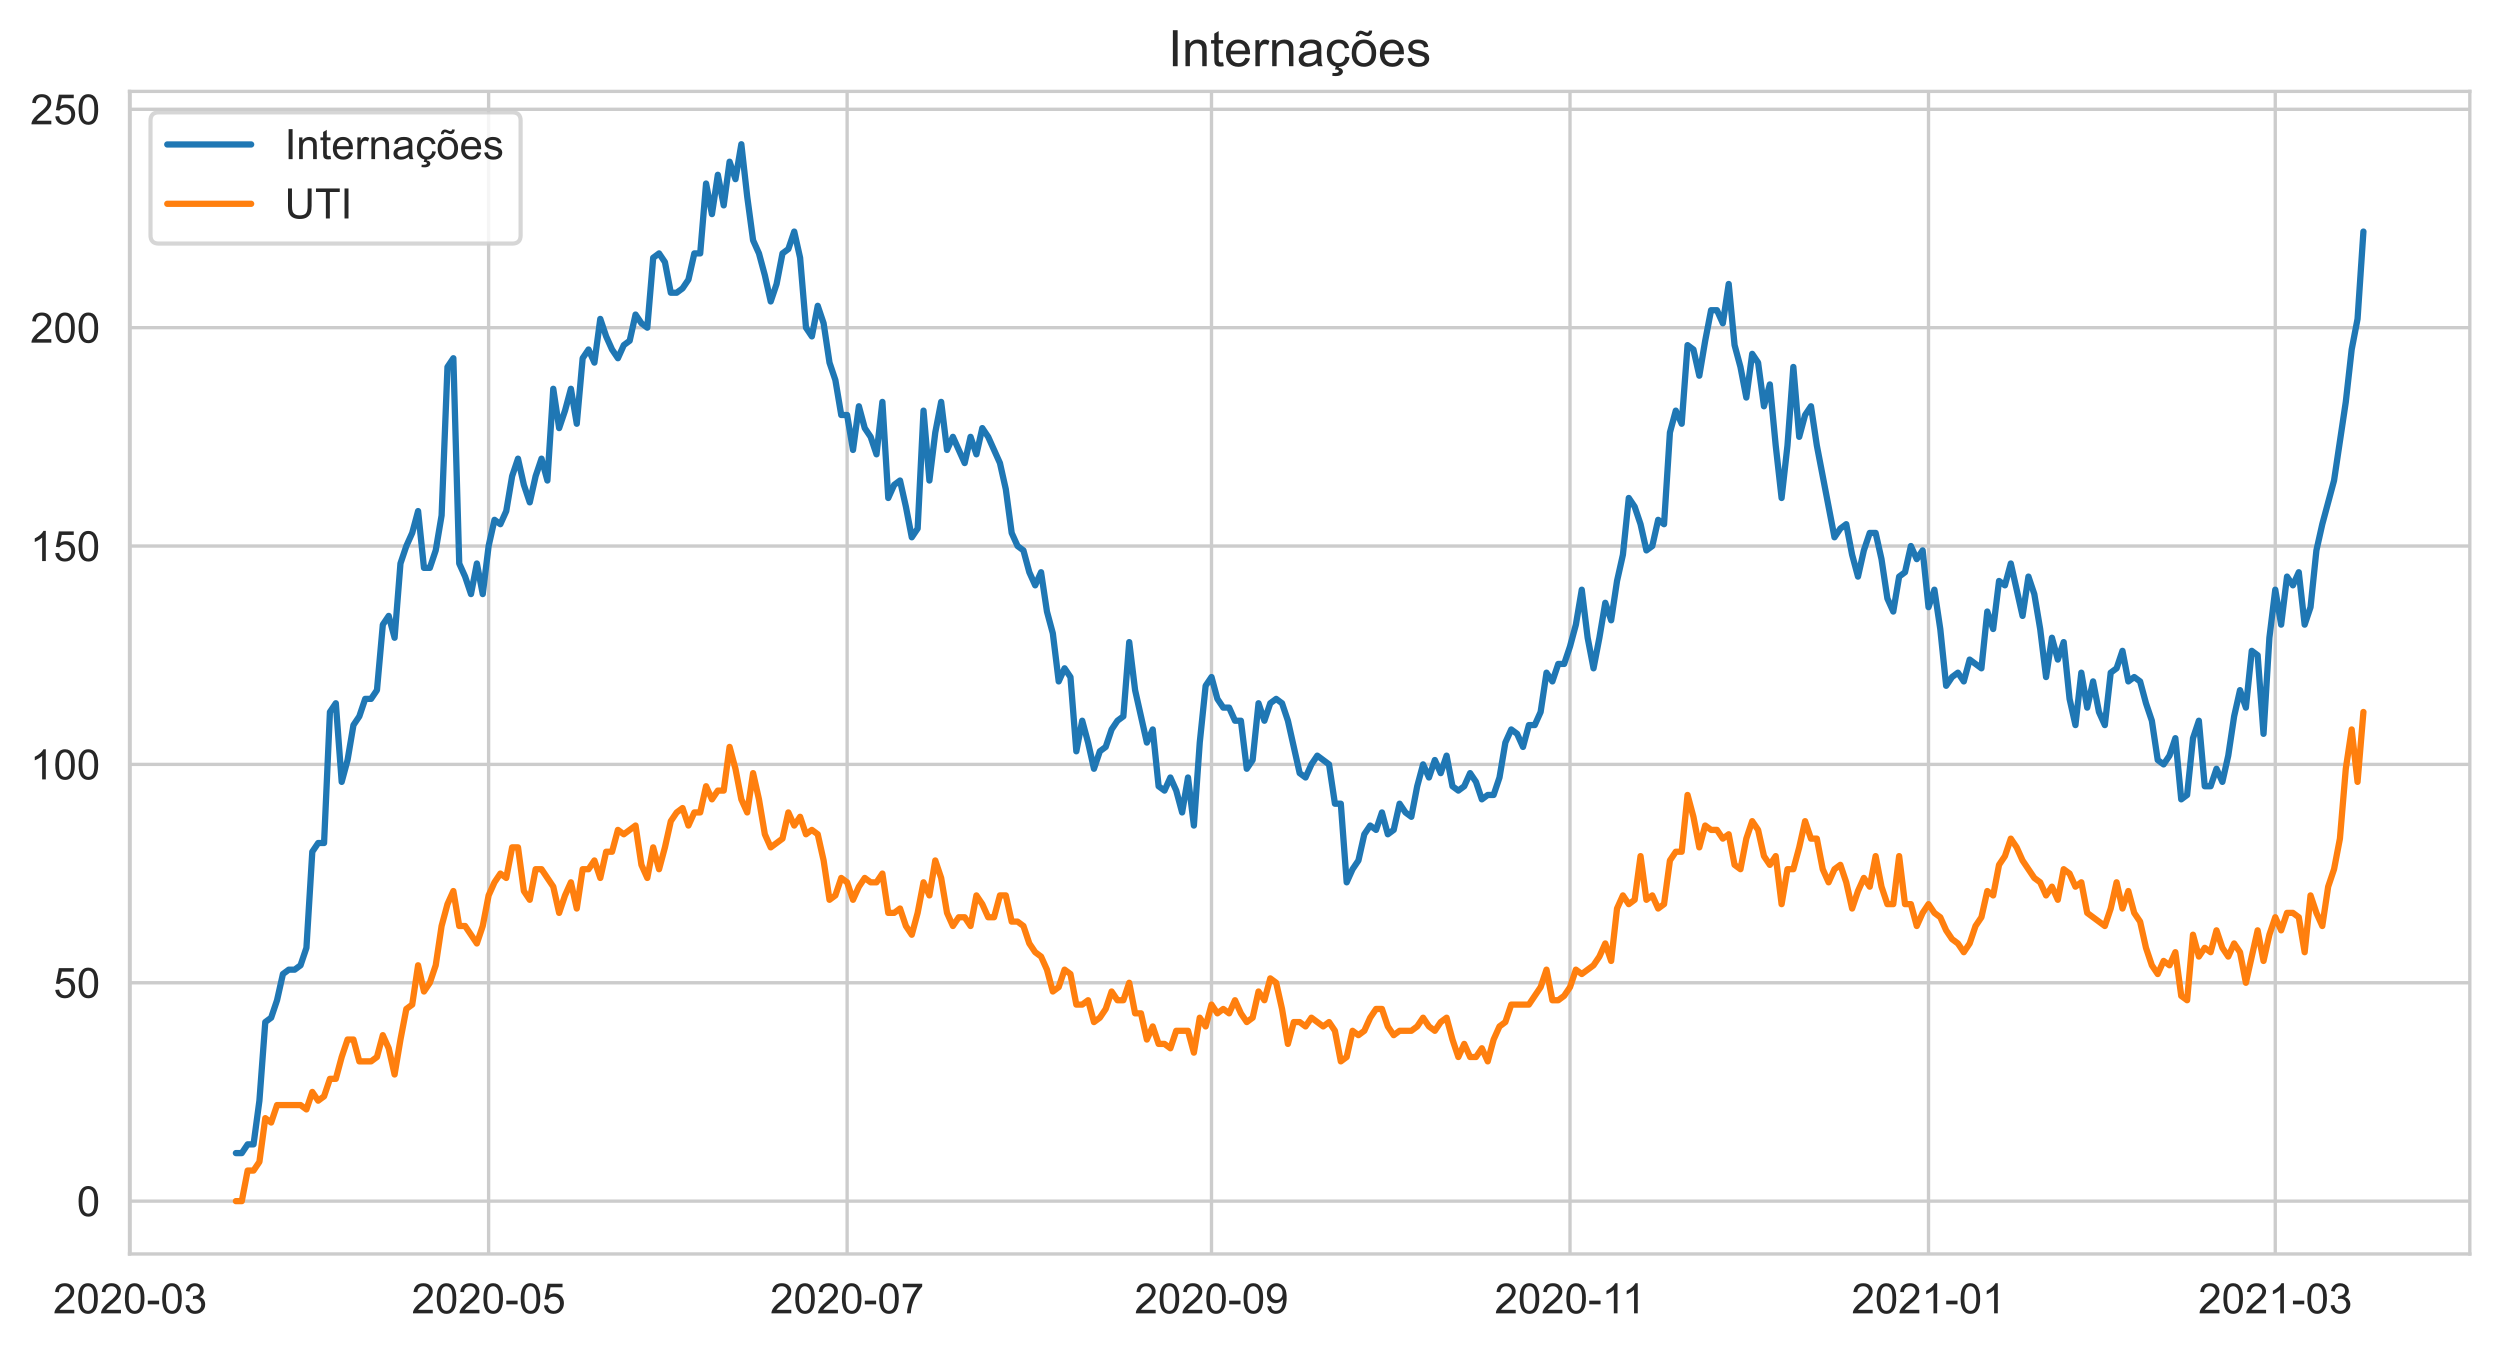 <?xml version="1.0" encoding="utf-8" standalone="no"?>
<!DOCTYPE svg PUBLIC "-//W3C//DTD SVG 1.1//EN"
  "http://www.w3.org/Graphics/SVG/1.1/DTD/svg11.dtd">
<!-- Created with matplotlib (https://matplotlib.org/) -->
<svg height="322.335pt" version="1.1" viewBox="0 0 596.083 322.335" width="596.083pt" xmlns="http://www.w3.org/2000/svg" xmlns:xlink="http://www.w3.org/1999/xlink">
 <defs>
  <style type="text/css">*{stroke-linecap:butt;stroke-linejoin:round;}</style>
 </defs>
 <g id="figure_1">
  <g id="patch_1">
   <path d="M 0 322.335 
L 596.083 322.335 
L 596.083 0 
L 0 0 
z
" style="fill:#ffffff;"/>
  </g>
  <g id="axes_1">
   <g id="patch_2">
    <path d="M 30.883 298.989 
L 588.883 298.989 
L 588.883 21.789 
L 30.883 21.789 
z
" style="fill:#ffffff;"/>
   </g>
   <g id="matplotlib.axis_1">
    <g id="xtick_1">
     <g id="line2d_1">
      <path clip-path="url(#p7438fb639b)" d="M 31.023 298.989 
L 31.023 21.789 
" style="fill:none;stroke:#cccccc;stroke-linecap:round;stroke-width:0.8;"/>
     </g>
     <g id="text_1">
      <!-- 2020-03 -->
      <g style="fill:#262626;" transform="translate(12.675 313.147)scale(0.1 -0.1)">
       <defs>
        <path d="M 50.344 8.453 
L 50.344 0 
L 3.031 0 
Q 2.938 3.172 4.047 6.109 
Q 5.859 10.938 9.828 15.625 
Q 13.812 20.312 21.344 26.469 
Q 33.016 36.031 37.109 41.625 
Q 41.219 47.219 41.219 52.203 
Q 41.219 57.422 37.469 61 
Q 33.734 64.594 27.734 64.594 
Q 21.391 64.594 17.578 60.781 
Q 13.766 56.984 13.719 50.25 
L 4.688 51.172 
Q 5.609 61.281 11.656 66.578 
Q 17.719 71.875 27.938 71.875 
Q 38.234 71.875 44.234 66.156 
Q 50.25 60.453 50.25 52 
Q 50.25 47.703 48.484 43.547 
Q 46.734 39.406 42.656 34.812 
Q 38.578 30.219 29.109 22.219 
Q 21.188 15.578 18.938 13.203 
Q 16.703 10.844 15.234 8.453 
z
" id="ArialMT-50"/>
        <path d="M 4.156 35.297 
Q 4.156 48 6.766 55.734 
Q 9.375 63.484 14.516 67.672 
Q 19.672 71.875 27.484 71.875 
Q 33.25 71.875 37.594 69.547 
Q 41.938 67.234 44.766 62.859 
Q 47.609 58.5 49.219 52.219 
Q 50.828 45.953 50.828 35.297 
Q 50.828 22.703 48.234 14.969 
Q 45.656 7.234 40.5 3 
Q 35.359 -1.219 27.484 -1.219 
Q 17.141 -1.219 11.234 6.203 
Q 4.156 15.141 4.156 35.297 
z
M 13.188 35.297 
Q 13.188 17.672 17.312 11.828 
Q 21.438 6 27.484 6 
Q 33.547 6 37.672 11.859 
Q 41.797 17.719 41.797 35.297 
Q 41.797 52.984 37.672 58.781 
Q 33.547 64.594 27.391 64.594 
Q 21.344 64.594 17.719 59.469 
Q 13.188 52.938 13.188 35.297 
z
" id="ArialMT-48"/>
        <path d="M 3.172 21.484 
L 3.172 30.328 
L 30.172 30.328 
L 30.172 21.484 
z
" id="ArialMT-45"/>
        <path d="M 4.203 18.891 
L 12.984 20.062 
Q 14.5 12.594 18.141 9.297 
Q 21.781 6 27 6 
Q 33.203 6 37.469 10.297 
Q 41.75 14.594 41.75 20.953 
Q 41.75 27 37.797 30.922 
Q 33.844 34.859 27.734 34.859 
Q 25.25 34.859 21.531 33.891 
L 22.516 41.609 
Q 23.391 41.5 23.922 41.5 
Q 29.547 41.5 34.031 44.422 
Q 38.531 47.359 38.531 53.469 
Q 38.531 58.297 35.25 61.469 
Q 31.984 64.656 26.812 64.656 
Q 21.688 64.656 18.266 61.422 
Q 14.844 58.203 13.875 51.766 
L 5.078 53.328 
Q 6.688 62.156 12.391 67.016 
Q 18.109 71.875 26.609 71.875 
Q 32.469 71.875 37.391 69.359 
Q 42.328 66.844 44.938 62.5 
Q 47.562 58.156 47.562 53.266 
Q 47.562 48.641 45.062 44.828 
Q 42.578 41.016 37.703 38.766 
Q 44.047 37.312 47.562 32.688 
Q 51.078 28.078 51.078 21.141 
Q 51.078 11.766 44.234 5.25 
Q 37.406 -1.266 26.953 -1.266 
Q 17.531 -1.266 11.297 4.344 
Q 5.078 9.969 4.203 18.891 
z
" id="ArialMT-51"/>
       </defs>
       <use xlink:href="#ArialMT-50"/>
       <use x="55.615" xlink:href="#ArialMT-48"/>
       <use x="111.23" xlink:href="#ArialMT-50"/>
       <use x="166.846" xlink:href="#ArialMT-48"/>
       <use x="222.461" xlink:href="#ArialMT-45"/>
       <use x="255.762" xlink:href="#ArialMT-48"/>
       <use x="311.377" xlink:href="#ArialMT-51"/>
      </g>
     </g>
    </g>
    <g id="xtick_2">
     <g id="line2d_2">
      <path clip-path="url(#p7438fb639b)" d="M 116.503 298.989 
L 116.503 21.789 
" style="fill:none;stroke:#cccccc;stroke-linecap:round;stroke-width:0.8;"/>
     </g>
     <g id="text_2">
      <!-- 2020-05 -->
      <g style="fill:#262626;" transform="translate(98.155 313.147)scale(0.1 -0.1)">
       <defs>
        <path d="M 4.156 18.75 
L 13.375 19.531 
Q 14.406 12.797 18.141 9.391 
Q 21.875 6 27.156 6 
Q 33.5 6 37.891 10.781 
Q 42.281 15.578 42.281 23.484 
Q 42.281 31 38.062 35.344 
Q 33.844 39.703 27 39.703 
Q 22.75 39.703 19.328 37.766 
Q 15.922 35.844 13.969 32.766 
L 5.719 33.844 
L 12.641 70.609 
L 48.25 70.609 
L 48.25 62.203 
L 19.672 62.203 
L 15.828 42.969 
Q 22.266 47.469 29.344 47.469 
Q 38.719 47.469 45.156 40.969 
Q 51.609 34.469 51.609 24.266 
Q 51.609 14.547 45.953 7.469 
Q 39.062 -1.219 27.156 -1.219 
Q 17.391 -1.219 11.203 4.25 
Q 5.031 9.719 4.156 18.75 
z
" id="ArialMT-53"/>
       </defs>
       <use xlink:href="#ArialMT-50"/>
       <use x="55.615" xlink:href="#ArialMT-48"/>
       <use x="111.23" xlink:href="#ArialMT-50"/>
       <use x="166.846" xlink:href="#ArialMT-48"/>
       <use x="222.461" xlink:href="#ArialMT-45"/>
       <use x="255.762" xlink:href="#ArialMT-48"/>
       <use x="311.377" xlink:href="#ArialMT-53"/>
      </g>
     </g>
    </g>
    <g id="xtick_3">
     <g id="line2d_3">
      <path clip-path="url(#p7438fb639b)" d="M 201.982 298.989 
L 201.982 21.789 
" style="fill:none;stroke:#cccccc;stroke-linecap:round;stroke-width:0.8;"/>
     </g>
     <g id="text_3">
      <!-- 2020-07 -->
      <g style="fill:#262626;" transform="translate(183.635 313.147)scale(0.1 -0.1)">
       <defs>
        <path d="M 4.734 62.203 
L 4.734 70.656 
L 51.078 70.656 
L 51.078 63.812 
Q 44.234 56.547 37.516 44.484 
Q 30.812 32.422 27.156 19.672 
Q 24.516 10.688 23.781 0 
L 14.75 0 
Q 14.891 8.453 18.062 20.406 
Q 21.234 32.375 27.172 43.484 
Q 33.109 54.594 39.797 62.203 
z
" id="ArialMT-55"/>
       </defs>
       <use xlink:href="#ArialMT-50"/>
       <use x="55.615" xlink:href="#ArialMT-48"/>
       <use x="111.23" xlink:href="#ArialMT-50"/>
       <use x="166.846" xlink:href="#ArialMT-48"/>
       <use x="222.461" xlink:href="#ArialMT-45"/>
       <use x="255.762" xlink:href="#ArialMT-48"/>
       <use x="311.377" xlink:href="#ArialMT-55"/>
      </g>
     </g>
    </g>
    <g id="xtick_4">
     <g id="line2d_4">
      <path clip-path="url(#p7438fb639b)" d="M 288.863 298.989 
L 288.863 21.789 
" style="fill:none;stroke:#cccccc;stroke-linecap:round;stroke-width:0.8;"/>
     </g>
     <g id="text_4">
      <!-- 2020-09 -->
      <g style="fill:#262626;" transform="translate(270.516 313.147)scale(0.1 -0.1)">
       <defs>
        <path d="M 5.469 16.547 
L 13.922 17.328 
Q 14.984 11.375 18.016 8.688 
Q 21.047 6 25.781 6 
Q 29.828 6 32.875 7.859 
Q 35.938 9.719 37.891 12.812 
Q 39.844 15.922 41.156 21.188 
Q 42.484 26.469 42.484 31.938 
Q 42.484 32.516 42.438 33.688 
Q 39.797 29.5 35.234 26.875 
Q 30.672 24.266 25.344 24.266 
Q 16.453 24.266 10.297 30.703 
Q 4.156 37.156 4.156 47.703 
Q 4.156 58.594 10.578 65.234 
Q 17 71.875 26.656 71.875 
Q 33.641 71.875 39.422 68.109 
Q 45.219 64.359 48.219 57.391 
Q 51.219 50.438 51.219 37.25 
Q 51.219 23.531 48.234 15.406 
Q 45.266 7.281 39.375 3.031 
Q 33.5 -1.219 25.594 -1.219 
Q 17.188 -1.219 11.859 3.438 
Q 6.547 8.109 5.469 16.547 
z
M 41.453 48.141 
Q 41.453 55.719 37.422 60.156 
Q 33.406 64.594 27.734 64.594 
Q 21.875 64.594 17.531 59.812 
Q 13.188 55.031 13.188 47.406 
Q 13.188 40.578 17.312 36.297 
Q 21.438 32.031 27.484 32.031 
Q 33.594 32.031 37.516 36.297 
Q 41.453 40.578 41.453 48.141 
z
" id="ArialMT-57"/>
       </defs>
       <use xlink:href="#ArialMT-50"/>
       <use x="55.615" xlink:href="#ArialMT-48"/>
       <use x="111.23" xlink:href="#ArialMT-50"/>
       <use x="166.846" xlink:href="#ArialMT-48"/>
       <use x="222.461" xlink:href="#ArialMT-45"/>
       <use x="255.762" xlink:href="#ArialMT-48"/>
       <use x="311.377" xlink:href="#ArialMT-57"/>
      </g>
     </g>
    </g>
    <g id="xtick_5">
     <g id="line2d_5">
      <path clip-path="url(#p7438fb639b)" d="M 374.343 298.989 
L 374.343 21.789 
" style="fill:none;stroke:#cccccc;stroke-linecap:round;stroke-width:0.8;"/>
     </g>
     <g id="text_5">
      <!-- 2020-11 -->
      <g style="fill:#262626;" transform="translate(356.364 313.147)scale(0.1 -0.1)">
       <defs>
        <path d="M 37.25 0 
L 28.469 0 
L 28.469 56 
Q 25.297 52.984 20.141 49.953 
Q 14.984 46.922 10.891 45.406 
L 10.891 53.906 
Q 18.266 57.375 23.781 62.297 
Q 29.297 67.234 31.594 71.875 
L 37.25 71.875 
z
" id="ArialMT-49"/>
       </defs>
       <use xlink:href="#ArialMT-50"/>
       <use x="55.615" xlink:href="#ArialMT-48"/>
       <use x="111.23" xlink:href="#ArialMT-50"/>
       <use x="166.846" xlink:href="#ArialMT-48"/>
       <use x="222.461" xlink:href="#ArialMT-45"/>
       <use x="255.762" xlink:href="#ArialMT-49"/>
       <use x="304.002" xlink:href="#ArialMT-49"/>
      </g>
     </g>
    </g>
    <g id="xtick_6">
     <g id="line2d_6">
      <path clip-path="url(#p7438fb639b)" d="M 459.823 298.989 
L 459.823 21.789 
" style="fill:none;stroke:#cccccc;stroke-linecap:round;stroke-width:0.8;"/>
     </g>
     <g id="text_6">
      <!-- 2021-01 -->
      <g style="fill:#262626;" transform="translate(441.475 313.147)scale(0.1 -0.1)">
       <use xlink:href="#ArialMT-50"/>
       <use x="55.615" xlink:href="#ArialMT-48"/>
       <use x="111.23" xlink:href="#ArialMT-50"/>
       <use x="166.846" xlink:href="#ArialMT-49"/>
       <use x="222.461" xlink:href="#ArialMT-45"/>
       <use x="255.762" xlink:href="#ArialMT-48"/>
       <use x="311.377" xlink:href="#ArialMT-49"/>
      </g>
     </g>
    </g>
    <g id="xtick_7">
     <g id="line2d_7">
      <path clip-path="url(#p7438fb639b)" d="M 542.5 298.989 
L 542.5 21.789 
" style="fill:none;stroke:#cccccc;stroke-linecap:round;stroke-width:0.8;"/>
     </g>
     <g id="text_7">
      <!-- 2021-03 -->
      <g style="fill:#262626;" transform="translate(524.152 313.147)scale(0.1 -0.1)">
       <use xlink:href="#ArialMT-50"/>
       <use x="55.615" xlink:href="#ArialMT-48"/>
       <use x="111.23" xlink:href="#ArialMT-50"/>
       <use x="166.846" xlink:href="#ArialMT-49"/>
       <use x="222.461" xlink:href="#ArialMT-45"/>
       <use x="255.762" xlink:href="#ArialMT-48"/>
       <use x="311.377" xlink:href="#ArialMT-51"/>
      </g>
     </g>
    </g>
   </g>
   <g id="matplotlib.axis_2">
    <g id="ytick_1">
     <g id="line2d_8">
      <path clip-path="url(#p7438fb639b)" d="M 30.883 286.389 
L 588.883 286.389 
" style="fill:none;stroke:#cccccc;stroke-linecap:round;stroke-width:0.8;"/>
     </g>
     <g id="text_8">
      <!-- 0 -->
      <g style="fill:#262626;" transform="translate(18.322 289.968)scale(0.1 -0.1)">
       <use xlink:href="#ArialMT-48"/>
      </g>
     </g>
    </g>
    <g id="ytick_2">
     <g id="line2d_9">
      <path clip-path="url(#p7438fb639b)" d="M 30.883 234.323 
L 588.883 234.323 
" style="fill:none;stroke:#cccccc;stroke-linecap:round;stroke-width:0.8;"/>
     </g>
     <g id="text_9">
      <!-- 50 -->
      <g style="fill:#262626;" transform="translate(12.761 237.902)scale(0.1 -0.1)">
       <use xlink:href="#ArialMT-53"/>
       <use x="55.615" xlink:href="#ArialMT-48"/>
      </g>
     </g>
    </g>
    <g id="ytick_3">
     <g id="line2d_10">
      <path clip-path="url(#p7438fb639b)" d="M 30.883 182.257 
L 588.883 182.257 
" style="fill:none;stroke:#cccccc;stroke-linecap:round;stroke-width:0.8;"/>
     </g>
     <g id="text_10">
      <!-- 100 -->
      <g style="fill:#262626;" transform="translate(7.2 185.836)scale(0.1 -0.1)">
       <use xlink:href="#ArialMT-49"/>
       <use x="55.615" xlink:href="#ArialMT-48"/>
       <use x="111.23" xlink:href="#ArialMT-48"/>
      </g>
     </g>
    </g>
    <g id="ytick_4">
     <g id="line2d_11">
      <path clip-path="url(#p7438fb639b)" d="M 30.883 130.191 
L 588.883 130.191 
" style="fill:none;stroke:#cccccc;stroke-linecap:round;stroke-width:0.8;"/>
     </g>
     <g id="text_11">
      <!-- 150 -->
      <g style="fill:#262626;" transform="translate(7.2 133.77)scale(0.1 -0.1)">
       <use xlink:href="#ArialMT-49"/>
       <use x="55.615" xlink:href="#ArialMT-53"/>
       <use x="111.23" xlink:href="#ArialMT-48"/>
      </g>
     </g>
    </g>
    <g id="ytick_5">
     <g id="line2d_12">
      <path clip-path="url(#p7438fb639b)" d="M 30.883 78.125 
L 588.883 78.125 
" style="fill:none;stroke:#cccccc;stroke-linecap:round;stroke-width:0.8;"/>
     </g>
     <g id="text_12">
      <!-- 200 -->
      <g style="fill:#262626;" transform="translate(7.2 81.704)scale(0.1 -0.1)">
       <use xlink:href="#ArialMT-50"/>
       <use x="55.615" xlink:href="#ArialMT-48"/>
       <use x="111.23" xlink:href="#ArialMT-48"/>
      </g>
     </g>
    </g>
    <g id="ytick_6">
     <g id="line2d_13">
      <path clip-path="url(#p7438fb639b)" d="M 30.883 26.059 
L 588.883 26.059 
" style="fill:none;stroke:#cccccc;stroke-linecap:round;stroke-width:0.8;"/>
     </g>
     <g id="text_13">
      <!-- 250 -->
      <g style="fill:#262626;" transform="translate(7.2 29.638)scale(0.1 -0.1)">
       <use xlink:href="#ArialMT-50"/>
       <use x="55.615" xlink:href="#ArialMT-53"/>
       <use x="111.23" xlink:href="#ArialMT-48"/>
      </g>
     </g>
    </g>
   </g>
   <g id="line2d_14">
    <path clip-path="url(#p7438fb639b)" d="M 56.246 274.935 
L 57.648 274.935 
L 59.049 272.852 
L 60.45 272.852 
L 61.852 262.439 
L 63.253 243.695 
L 64.654 242.654 
L 66.056 238.489 
L 67.457 232.241 
L 68.858 231.199 
L 70.26 231.199 
L 71.661 230.158 
L 73.062 225.993 
L 74.463 203.084 
L 75.865 201.001 
L 77.266 201.001 
L 78.667 169.761 
L 80.069 167.679 
L 81.47 186.422 
L 82.871 181.216 
L 84.273 172.885 
L 85.674 170.803 
L 87.075 166.637 
L 88.476 166.637 
L 89.878 164.555 
L 91.279 148.935 
L 92.68 146.852 
L 94.082 152.059 
L 95.483 134.356 
L 96.884 130.191 
L 98.286 127.067 
L 99.687 121.86 
L 101.088 135.398 
L 102.49 135.398 
L 103.891 131.232 
L 105.292 122.902 
L 106.693 87.497 
L 108.095 85.414 
L 109.496 134.356 
L 110.897 137.48 
L 112.299 141.646 
L 113.7 134.356 
L 115.101 141.646 
L 116.503 130.191 
L 117.904 123.943 
L 119.305 124.984 
L 120.707 121.86 
L 122.108 113.53 
L 123.509 109.365 
L 124.91 115.613 
L 126.312 119.778 
L 127.713 113.53 
L 129.114 109.365 
L 130.516 114.571 
L 131.917 92.703 
L 133.318 102.075 
L 134.72 97.91 
L 136.121 92.703 
L 137.522 101.034 
L 138.923 85.414 
L 140.325 83.332 
L 141.726 86.455 
L 143.127 76.042 
L 144.529 80.208 
L 145.93 83.332 
L 147.331 85.414 
L 148.733 82.29 
L 150.134 81.249 
L 151.535 75.001 
L 152.937 77.084 
L 154.338 78.125 
L 155.739 61.464 
L 157.14 60.422 
L 158.542 62.505 
L 159.943 69.794 
L 161.344 69.794 
L 162.746 68.753 
L 164.147 66.67 
L 165.548 60.422 
L 166.95 60.422 
L 168.351 43.761 
L 169.752 51.051 
L 171.154 41.679 
L 172.555 48.968 
L 173.956 38.555 
L 175.357 42.72 
L 176.759 34.389 
L 178.16 46.885 
L 179.561 57.298 
L 180.963 60.422 
L 182.364 65.629 
L 183.765 71.877 
L 185.167 67.712 
L 186.568 60.422 
L 187.969 59.381 
L 189.371 55.216 
L 190.772 61.464 
L 192.173 78.125 
L 193.574 80.208 
L 194.976 72.918 
L 196.377 77.084 
L 197.778 86.455 
L 199.18 90.621 
L 200.581 98.951 
L 201.982 98.951 
L 203.384 107.282 
L 204.785 96.869 
L 206.186 102.075 
L 207.587 104.158 
L 208.989 108.323 
L 210.39 95.827 
L 211.791 118.736 
L 213.193 115.613 
L 214.594 114.571 
L 215.995 120.819 
L 217.397 128.108 
L 218.798 126.026 
L 220.199 97.91 
L 221.601 114.571 
L 223.002 103.117 
L 224.403 95.827 
L 225.804 107.282 
L 227.206 104.158 
L 230.008 110.406 
L 231.41 104.158 
L 232.811 108.323 
L 234.212 102.075 
L 235.614 104.158 
L 238.416 110.406 
L 239.818 116.654 
L 241.219 127.067 
L 242.62 130.191 
L 244.021 131.232 
L 245.423 136.439 
L 246.824 139.563 
L 248.225 136.439 
L 249.627 145.811 
L 251.028 151.017 
L 252.429 162.472 
L 253.831 159.348 
L 255.232 161.431 
L 256.633 179.133 
L 258.034 171.844 
L 259.436 177.051 
L 260.837 183.298 
L 262.238 179.133 
L 263.64 178.092 
L 265.041 173.927 
L 266.442 171.844 
L 267.844 170.803 
L 269.245 153.1 
L 270.646 164.555 
L 273.449 177.051 
L 274.85 173.927 
L 276.251 187.464 
L 277.653 188.505 
L 279.054 185.381 
L 280.455 188.505 
L 281.857 193.712 
L 283.258 185.381 
L 284.659 196.836 
L 286.061 177.051 
L 287.462 163.513 
L 288.863 161.431 
L 290.265 166.637 
L 291.666 168.72 
L 293.067 168.72 
L 294.468 171.844 
L 295.87 171.844 
L 297.271 183.298 
L 298.672 181.216 
L 300.074 167.679 
L 301.475 171.844 
L 302.876 167.679 
L 304.278 166.637 
L 305.679 167.679 
L 307.08 171.844 
L 309.883 184.34 
L 311.284 185.381 
L 312.685 182.257 
L 314.087 180.174 
L 316.889 182.257 
L 318.291 191.629 
L 319.692 191.629 
L 321.093 210.373 
L 322.495 207.249 
L 323.896 205.166 
L 325.297 198.918 
L 326.698 196.836 
L 328.1 197.877 
L 329.501 193.712 
L 330.902 198.918 
L 332.304 197.877 
L 333.705 191.629 
L 335.106 193.712 
L 336.508 194.753 
L 337.909 187.464 
L 339.31 182.257 
L 340.712 185.381 
L 342.113 181.216 
L 343.514 184.34 
L 344.915 180.174 
L 346.317 187.464 
L 347.718 188.505 
L 349.119 187.464 
L 350.521 184.34 
L 351.922 186.422 
L 353.323 190.588 
L 354.725 189.546 
L 356.126 189.546 
L 357.527 185.381 
L 358.929 177.051 
L 360.33 173.927 
L 361.731 174.968 
L 363.132 178.092 
L 364.534 172.885 
L 365.935 172.885 
L 367.336 169.761 
L 368.738 160.389 
L 370.139 162.472 
L 371.54 158.307 
L 372.942 158.307 
L 374.343 154.141 
L 375.744 148.935 
L 377.145 140.604 
L 378.547 152.059 
L 379.948 159.348 
L 381.349 152.059 
L 382.751 143.728 
L 384.152 147.894 
L 385.553 138.522 
L 386.955 132.274 
L 388.356 118.736 
L 389.757 120.819 
L 391.159 124.984 
L 392.56 131.232 
L 393.961 130.191 
L 395.362 123.943 
L 396.764 124.984 
L 398.165 103.117 
L 399.566 97.91 
L 400.968 101.034 
L 402.369 82.29 
L 403.77 83.332 
L 405.172 89.579 
L 406.573 81.249 
L 407.974 73.96 
L 409.376 73.96 
L 410.777 77.084 
L 412.178 67.712 
L 413.579 82.29 
L 414.981 87.497 
L 416.382 94.786 
L 417.783 84.373 
L 419.185 86.455 
L 420.586 96.869 
L 421.987 91.662 
L 423.389 106.241 
L 424.79 118.736 
L 426.191 106.241 
L 427.593 87.497 
L 428.994 104.158 
L 430.395 98.951 
L 431.796 96.869 
L 433.198 106.241 
L 437.402 128.108 
L 438.803 126.026 
L 440.204 124.984 
L 441.606 132.274 
L 443.007 137.48 
L 444.408 131.232 
L 445.809 127.067 
L 447.211 127.067 
L 448.612 133.315 
L 450.013 142.687 
L 451.415 145.811 
L 452.816 137.48 
L 454.217 136.439 
L 455.619 130.191 
L 457.02 133.315 
L 458.421 131.232 
L 459.823 144.77 
L 461.224 140.604 
L 462.625 149.976 
L 464.026 163.513 
L 465.428 161.431 
L 466.829 160.389 
L 468.23 162.472 
L 469.632 157.265 
L 472.434 159.348 
L 473.836 145.811 
L 475.237 149.976 
L 476.638 138.522 
L 478.04 139.563 
L 479.441 134.356 
L 482.243 146.852 
L 483.645 137.48 
L 485.046 141.646 
L 486.447 149.976 
L 487.849 161.431 
L 489.25 152.059 
L 490.651 157.265 
L 492.053 153.1 
L 493.454 166.637 
L 494.855 172.885 
L 496.256 160.389 
L 497.658 168.72 
L 499.059 162.472 
L 500.46 169.761 
L 501.862 172.885 
L 503.263 160.389 
L 504.664 159.348 
L 506.066 155.183 
L 507.467 162.472 
L 508.868 161.431 
L 510.27 162.472 
L 511.671 167.679 
L 513.072 171.844 
L 514.473 181.216 
L 515.875 182.257 
L 517.276 180.174 
L 518.677 176.009 
L 520.079 190.588 
L 521.48 189.546 
L 522.881 176.009 
L 524.283 171.844 
L 525.684 187.464 
L 527.085 187.464 
L 528.487 183.298 
L 529.888 186.422 
L 531.289 180.174 
L 532.69 170.803 
L 534.092 164.555 
L 535.493 168.72 
L 536.894 155.183 
L 538.296 156.224 
L 539.697 174.968 
L 541.098 152.059 
L 542.5 140.604 
L 543.901 148.935 
L 545.302 137.48 
L 546.704 139.563 
L 548.105 136.439 
L 549.506 148.935 
L 550.907 144.77 
L 552.309 131.232 
L 553.71 124.984 
L 556.513 114.571 
L 559.315 95.827 
L 560.717 83.332 
L 562.118 76.042 
L 563.519 55.216 
L 563.519 55.216 
" style="fill:none;stroke:#1f77b4;stroke-linecap:round;stroke-width:1.5;"/>
   </g>
   <g id="line2d_15">
    <path clip-path="url(#p7438fb639b)" d="M 56.246 286.389 
L 57.648 286.389 
L 59.049 279.1 
L 60.45 279.1 
L 61.852 277.017 
L 63.253 266.604 
L 64.654 267.646 
L 66.056 263.48 
L 71.661 263.48 
L 73.062 264.522 
L 74.463 260.356 
L 75.865 262.439 
L 77.266 261.398 
L 78.667 257.232 
L 80.069 257.232 
L 81.47 252.026 
L 82.871 247.86 
L 84.273 247.86 
L 85.674 253.067 
L 88.476 253.067 
L 89.878 252.026 
L 91.279 246.819 
L 92.68 249.943 
L 94.082 256.191 
L 95.483 247.86 
L 96.884 240.571 
L 98.286 239.53 
L 99.687 230.158 
L 101.088 236.406 
L 102.49 234.323 
L 103.891 230.158 
L 105.292 220.786 
L 106.693 215.579 
L 108.095 212.455 
L 109.496 220.786 
L 110.897 220.786 
L 113.7 224.951 
L 115.101 220.786 
L 116.503 213.497 
L 117.904 210.373 
L 119.305 208.29 
L 120.707 209.332 
L 122.108 202.042 
L 123.509 202.042 
L 124.91 212.455 
L 126.312 214.538 
L 127.713 207.249 
L 129.114 207.249 
L 131.917 211.414 
L 133.318 217.662 
L 134.72 213.497 
L 136.121 210.373 
L 137.522 216.621 
L 138.923 207.249 
L 140.325 207.249 
L 141.726 205.166 
L 143.127 209.332 
L 144.529 203.084 
L 145.93 203.084 
L 147.331 197.877 
L 148.733 198.918 
L 151.535 196.836 
L 152.937 206.208 
L 154.338 209.332 
L 155.739 202.042 
L 157.14 207.249 
L 158.542 202.042 
L 159.943 195.794 
L 161.344 193.712 
L 162.746 192.67 
L 164.147 196.836 
L 165.548 193.712 
L 166.95 193.712 
L 168.351 187.464 
L 169.752 190.588 
L 171.154 188.505 
L 172.555 188.505 
L 173.956 178.092 
L 175.357 183.298 
L 176.759 190.588 
L 178.16 193.712 
L 179.561 184.34 
L 180.963 190.588 
L 182.364 198.918 
L 183.765 202.042 
L 186.568 199.96 
L 187.969 193.712 
L 189.371 196.836 
L 190.772 194.753 
L 192.173 198.918 
L 193.574 197.877 
L 194.976 198.918 
L 196.377 205.166 
L 197.778 214.538 
L 199.18 213.497 
L 200.581 209.332 
L 201.982 210.373 
L 203.384 214.538 
L 204.785 211.414 
L 206.186 209.332 
L 207.587 210.373 
L 208.989 210.373 
L 210.39 208.29 
L 211.791 217.662 
L 213.193 217.662 
L 214.594 216.621 
L 215.995 220.786 
L 217.397 222.869 
L 218.798 217.662 
L 220.199 210.373 
L 221.601 213.497 
L 223.002 205.166 
L 224.403 209.332 
L 225.804 217.662 
L 227.206 220.786 
L 228.607 218.703 
L 230.008 218.703 
L 231.41 220.786 
L 232.811 213.497 
L 234.212 215.579 
L 235.614 218.703 
L 237.015 218.703 
L 238.416 213.497 
L 239.818 213.497 
L 241.219 219.745 
L 242.62 219.745 
L 244.021 220.786 
L 245.423 224.951 
L 246.824 227.034 
L 248.225 228.075 
L 249.627 231.199 
L 251.028 236.406 
L 252.429 235.365 
L 253.831 231.199 
L 255.232 232.241 
L 256.633 239.53 
L 258.034 239.53 
L 259.436 238.489 
L 260.837 243.695 
L 262.238 242.654 
L 263.64 240.571 
L 265.041 236.406 
L 266.442 238.489 
L 267.844 238.489 
L 269.245 234.323 
L 270.646 241.613 
L 272.048 241.613 
L 273.449 247.86 
L 274.85 244.736 
L 276.251 248.902 
L 277.653 248.902 
L 279.054 249.943 
L 280.455 245.778 
L 283.258 245.778 
L 284.659 250.984 
L 286.061 242.654 
L 287.462 244.736 
L 288.863 239.53 
L 290.265 241.613 
L 291.666 240.571 
L 293.067 241.613 
L 294.468 238.489 
L 295.87 241.613 
L 297.271 243.695 
L 298.672 242.654 
L 300.074 236.406 
L 301.475 238.489 
L 302.876 233.282 
L 304.278 234.323 
L 305.679 240.571 
L 307.08 248.902 
L 308.482 243.695 
L 309.883 243.695 
L 311.284 244.736 
L 312.685 242.654 
L 315.488 244.736 
L 316.889 243.695 
L 318.291 245.778 
L 319.692 253.067 
L 321.093 252.026 
L 322.495 245.778 
L 323.896 246.819 
L 325.297 245.778 
L 326.698 242.654 
L 328.1 240.571 
L 329.501 240.571 
L 330.902 244.736 
L 332.304 246.819 
L 333.705 245.778 
L 336.508 245.778 
L 337.909 244.736 
L 339.31 242.654 
L 340.712 244.736 
L 342.113 245.778 
L 343.514 243.695 
L 344.915 242.654 
L 346.317 247.86 
L 347.718 252.026 
L 349.119 248.902 
L 350.521 252.026 
L 351.922 252.026 
L 353.323 249.943 
L 354.725 253.067 
L 356.126 247.86 
L 357.527 244.736 
L 358.929 243.695 
L 360.33 239.53 
L 364.534 239.53 
L 367.336 235.365 
L 368.738 231.199 
L 370.139 238.489 
L 371.54 238.489 
L 372.942 237.447 
L 374.343 235.365 
L 375.744 231.199 
L 377.145 232.241 
L 379.948 230.158 
L 381.349 228.075 
L 382.751 224.951 
L 384.152 229.117 
L 385.553 216.621 
L 386.955 213.497 
L 388.356 215.579 
L 389.757 214.538 
L 391.159 204.125 
L 392.56 214.538 
L 393.961 213.497 
L 395.362 216.621 
L 396.764 215.579 
L 398.165 205.166 
L 399.566 203.084 
L 400.968 203.084 
L 402.369 189.546 
L 403.77 194.753 
L 405.172 202.042 
L 406.573 196.836 
L 407.974 197.877 
L 409.376 197.877 
L 410.777 199.96 
L 412.178 198.918 
L 413.579 206.208 
L 414.981 207.249 
L 416.382 199.96 
L 417.783 195.794 
L 419.185 197.877 
L 420.586 204.125 
L 421.987 206.208 
L 423.389 204.125 
L 424.79 215.579 
L 426.191 207.249 
L 427.593 207.249 
L 428.994 202.042 
L 430.395 195.794 
L 431.796 199.96 
L 433.198 199.96 
L 434.599 207.249 
L 436 210.373 
L 437.402 207.249 
L 438.803 206.208 
L 440.204 210.373 
L 441.606 216.621 
L 443.007 212.455 
L 444.408 209.332 
L 445.809 211.414 
L 447.211 204.125 
L 448.612 211.414 
L 450.013 215.579 
L 451.415 215.579 
L 452.816 204.125 
L 454.217 215.579 
L 455.619 215.579 
L 457.02 220.786 
L 458.421 217.662 
L 459.823 215.579 
L 461.224 217.662 
L 462.625 218.703 
L 464.026 221.827 
L 465.428 223.91 
L 466.829 224.951 
L 468.23 227.034 
L 469.632 224.951 
L 471.033 220.786 
L 472.434 218.703 
L 473.836 212.455 
L 475.237 213.497 
L 476.638 206.208 
L 478.04 204.125 
L 479.441 199.96 
L 480.842 202.042 
L 482.243 205.166 
L 485.046 209.332 
L 486.447 210.373 
L 487.849 213.497 
L 489.25 211.414 
L 490.651 214.538 
L 492.053 207.249 
L 493.454 208.29 
L 494.855 211.414 
L 496.256 210.373 
L 497.658 217.662 
L 501.862 220.786 
L 503.263 216.621 
L 504.664 210.373 
L 506.066 216.621 
L 507.467 212.455 
L 508.868 217.662 
L 510.27 219.745 
L 511.671 225.993 
L 513.072 230.158 
L 514.473 232.241 
L 515.875 229.117 
L 517.276 230.158 
L 518.677 227.034 
L 520.079 237.447 
L 521.48 238.489 
L 522.881 222.869 
L 524.283 228.075 
L 525.684 225.993 
L 527.085 227.034 
L 528.487 221.827 
L 529.888 225.993 
L 531.289 228.075 
L 532.69 224.951 
L 534.092 227.034 
L 535.493 234.323 
L 538.296 221.827 
L 539.697 229.117 
L 541.098 222.869 
L 542.5 218.703 
L 543.901 221.827 
L 545.302 217.662 
L 546.704 217.662 
L 548.105 218.703 
L 549.506 227.034 
L 550.907 213.497 
L 552.309 217.662 
L 553.71 220.786 
L 555.111 211.414 
L 556.513 207.249 
L 557.914 199.96 
L 559.315 183.298 
L 560.717 173.927 
L 562.118 186.422 
L 563.519 169.761 
L 563.519 169.761 
" style="fill:none;stroke:#ff7f0e;stroke-linecap:round;stroke-width:1.5;"/>
   </g>
   <g id="patch_3">
    <path d="M 30.883 298.989 
L 30.883 21.789 
" style="fill:none;stroke:#cccccc;stroke-linecap:square;stroke-linejoin:miter;stroke-width:0.8;"/>
   </g>
   <g id="patch_4">
    <path d="M 588.883 298.989 
L 588.883 21.789 
" style="fill:none;stroke:#cccccc;stroke-linecap:square;stroke-linejoin:miter;stroke-width:0.8;"/>
   </g>
   <g id="patch_5">
    <path d="M 30.883 298.989 
L 588.883 298.989 
" style="fill:none;stroke:#cccccc;stroke-linecap:square;stroke-linejoin:miter;stroke-width:0.8;"/>
   </g>
   <g id="patch_6">
    <path d="M 30.883 21.789 
L 588.883 21.789 
" style="fill:none;stroke:#cccccc;stroke-linecap:square;stroke-linejoin:miter;stroke-width:0.8;"/>
   </g>
   <g id="text_14">
    <!-- Internações -->
    <g style="fill:#262626;" transform="translate(278.532 15.789)scale(0.12 -0.12)">
     <defs>
      <path d="M 9.328 0 
L 9.328 71.578 
L 18.797 71.578 
L 18.797 0 
z
" id="ArialMT-73"/>
      <path d="M 6.594 0 
L 6.594 51.859 
L 14.5 51.859 
L 14.5 44.484 
Q 20.219 53.031 31 53.031 
Q 35.688 53.031 39.625 51.344 
Q 43.562 49.656 45.516 46.922 
Q 47.469 44.188 48.25 40.438 
Q 48.734 37.984 48.734 31.891 
L 48.734 0 
L 39.938 0 
L 39.938 31.547 
Q 39.938 36.922 38.906 39.578 
Q 37.891 42.234 35.281 43.812 
Q 32.672 45.406 29.156 45.406 
Q 23.531 45.406 19.453 41.844 
Q 15.375 38.281 15.375 28.328 
L 15.375 0 
z
" id="ArialMT-110"/>
      <path d="M 25.781 7.859 
L 27.047 0.094 
Q 23.344 -0.688 20.406 -0.688 
Q 15.625 -0.688 12.984 0.828 
Q 10.359 2.344 9.281 4.812 
Q 8.203 7.281 8.203 15.188 
L 8.203 45.016 
L 1.766 45.016 
L 1.766 51.859 
L 8.203 51.859 
L 8.203 64.703 
L 16.938 69.969 
L 16.938 51.859 
L 25.781 51.859 
L 25.781 45.016 
L 16.938 45.016 
L 16.938 14.703 
Q 16.938 10.938 17.406 9.859 
Q 17.875 8.797 18.922 8.156 
Q 19.969 7.516 21.922 7.516 
Q 23.391 7.516 25.781 7.859 
z
" id="ArialMT-116"/>
      <path d="M 42.094 16.703 
L 51.172 15.578 
Q 49.031 7.625 43.219 3.219 
Q 37.406 -1.172 28.375 -1.172 
Q 17 -1.172 10.328 5.828 
Q 3.656 12.844 3.656 25.484 
Q 3.656 38.578 10.391 45.797 
Q 17.141 53.031 27.875 53.031 
Q 38.281 53.031 44.875 45.953 
Q 51.469 38.875 51.469 26.031 
Q 51.469 25.25 51.422 23.688 
L 12.75 23.688 
Q 13.234 15.141 17.578 10.594 
Q 21.922 6.062 28.422 6.062 
Q 33.25 6.062 36.672 8.594 
Q 40.094 11.141 42.094 16.703 
z
M 13.234 30.906 
L 42.188 30.906 
Q 41.609 37.453 38.875 40.719 
Q 34.672 45.797 27.984 45.797 
Q 21.922 45.797 17.797 41.75 
Q 13.672 37.703 13.234 30.906 
z
" id="ArialMT-101"/>
      <path d="M 6.5 0 
L 6.5 51.859 
L 14.406 51.859 
L 14.406 44 
Q 17.438 49.516 20 51.266 
Q 22.562 53.031 25.641 53.031 
Q 30.078 53.031 34.672 50.203 
L 31.641 42.047 
Q 28.422 43.953 25.203 43.953 
Q 22.312 43.953 20.016 42.219 
Q 17.719 40.484 16.75 37.406 
Q 15.281 32.719 15.281 27.156 
L 15.281 0 
z
" id="ArialMT-114"/>
      <path d="M 40.438 6.391 
Q 35.547 2.25 31.031 0.531 
Q 26.516 -1.172 21.344 -1.172 
Q 12.797 -1.172 8.203 3 
Q 3.609 7.172 3.609 13.672 
Q 3.609 17.484 5.344 20.625 
Q 7.078 23.781 9.891 25.688 
Q 12.703 27.594 16.219 28.562 
Q 18.797 29.25 24.031 29.891 
Q 34.672 31.156 39.703 32.906 
Q 39.75 34.719 39.75 35.203 
Q 39.75 40.578 37.25 42.781 
Q 33.891 45.75 27.25 45.75 
Q 21.047 45.75 18.094 43.578 
Q 15.141 41.406 13.719 35.891 
L 5.125 37.062 
Q 6.297 42.578 8.984 45.969 
Q 11.672 49.359 16.75 51.188 
Q 21.828 53.031 28.516 53.031 
Q 35.156 53.031 39.297 51.469 
Q 43.453 49.906 45.406 47.531 
Q 47.359 45.172 48.141 41.547 
Q 48.578 39.312 48.578 33.453 
L 48.578 21.734 
Q 48.578 9.469 49.141 6.219 
Q 49.703 2.984 51.375 0 
L 42.188 0 
Q 40.828 2.734 40.438 6.391 
z
M 39.703 26.031 
Q 34.906 24.078 25.344 22.703 
Q 19.922 21.922 17.672 20.938 
Q 15.438 19.969 14.203 18.094 
Q 12.984 16.219 12.984 13.922 
Q 12.984 10.406 15.641 8.062 
Q 18.312 5.719 23.438 5.719 
Q 28.516 5.719 32.469 7.938 
Q 36.422 10.156 38.281 14.016 
Q 39.703 17 39.703 22.797 
z
" id="ArialMT-97"/>
      <path d="M 40.438 19 
L 49.078 17.875 
Q 47.656 8.938 41.812 3.875 
Q 35.984 -1.172 27.484 -1.172 
Q 16.844 -1.172 10.375 5.781 
Q 3.906 12.75 3.906 25.734 
Q 3.906 34.125 6.688 40.422 
Q 9.469 46.734 15.156 49.875 
Q 20.844 53.031 27.547 53.031 
Q 35.984 53.031 41.359 48.75 
Q 46.734 44.484 48.25 36.625 
L 39.703 35.297 
Q 38.484 40.531 35.375 43.156 
Q 32.281 45.797 27.875 45.797 
Q 21.234 45.797 17.078 41.031 
Q 12.938 36.281 12.938 25.984 
Q 12.938 15.531 16.938 10.797 
Q 20.953 6.062 27.391 6.062 
Q 32.562 6.062 36.031 9.234 
Q 39.5 12.406 40.438 19 
z
M 20.062 -6.531 
L 22.609 2.109 
L 29.156 2.109 
L 27.547 -3.125 
Q 31.688 -3.609 33.781 -5.672 
Q 35.891 -7.75 35.891 -10.297 
Q 35.891 -13.953 32.375 -16.766 
Q 28.859 -19.578 21.781 -19.578 
Q 17.781 -19.578 14.75 -18.984 
L 15.281 -13.281 
Q 18.406 -13.469 19.875 -13.469 
Q 24.469 -13.469 26.312 -12.203 
Q 27.734 -11.219 27.734 -9.812 
Q 27.734 -8.922 27.172 -8.234 
Q 26.609 -7.562 25.094 -7.062 
Q 23.578 -6.578 20.062 -6.531 
z
" id="ArialMT-231"/>
      <path d="M 3.328 25.922 
Q 3.328 40.328 11.328 47.266 
Q 18.016 53.031 27.641 53.031 
Q 38.328 53.031 45.109 46.016 
Q 51.906 39.016 51.906 26.656 
Q 51.906 16.656 48.906 10.906 
Q 45.906 5.172 40.156 2 
Q 34.422 -1.172 27.641 -1.172 
Q 16.75 -1.172 10.031 5.812 
Q 3.328 12.797 3.328 25.922 
z
M 12.359 25.922 
Q 12.359 15.969 16.703 11.016 
Q 21.047 6.062 27.641 6.062 
Q 34.188 6.062 38.531 11.031 
Q 42.875 16.016 42.875 26.219 
Q 42.875 35.844 38.5 40.797 
Q 34.125 45.75 27.641 45.75 
Q 21.047 45.75 16.703 40.812 
Q 12.359 35.891 12.359 25.922 
z
M 11.281 59.516 
Q 11.234 64.594 14.062 67.625 
Q 16.844 70.656 21.188 70.656 
Q 24.219 70.656 29.438 68.016 
Q 32.328 66.547 34.031 66.547 
Q 35.594 66.547 36.422 67.406 
Q 37.25 68.266 37.594 70.797 
L 43.953 70.797 
Q 43.797 65.234 41.141 62.453 
Q 38.484 59.672 34.375 59.672 
Q 31.297 59.672 26.266 62.406 
Q 23 64.156 21.484 64.156 
Q 19.828 64.156 18.797 62.984 
Q 17.719 61.812 17.781 59.516 
z
" id="ArialMT-245"/>
      <path d="M 3.078 15.484 
L 11.766 16.844 
Q 12.5 11.625 15.844 8.844 
Q 19.188 6.062 25.203 6.062 
Q 31.25 6.062 34.172 8.516 
Q 37.109 10.984 37.109 14.312 
Q 37.109 17.281 34.516 19 
Q 32.719 20.172 25.531 21.969 
Q 15.875 24.422 12.141 26.203 
Q 8.406 27.984 6.469 31.125 
Q 4.547 34.281 4.547 38.094 
Q 4.547 41.547 6.125 44.5 
Q 7.719 47.469 10.453 49.422 
Q 12.5 50.922 16.031 51.969 
Q 19.578 53.031 23.641 53.031 
Q 29.734 53.031 34.344 51.266 
Q 38.969 49.516 41.156 46.5 
Q 43.359 43.5 44.188 38.484 
L 35.594 37.312 
Q 35.016 41.312 32.203 43.547 
Q 29.391 45.797 24.266 45.797 
Q 18.219 45.797 15.625 43.797 
Q 13.031 41.797 13.031 39.109 
Q 13.031 37.406 14.109 36.031 
Q 15.188 34.625 17.484 33.688 
Q 18.797 33.203 25.25 31.453 
Q 34.578 28.953 38.25 27.359 
Q 41.938 25.781 44.031 22.75 
Q 46.141 19.734 46.141 15.234 
Q 46.141 10.844 43.578 6.953 
Q 41.016 3.078 36.172 0.953 
Q 31.344 -1.172 25.25 -1.172 
Q 15.141 -1.172 9.844 3.031 
Q 4.547 7.234 3.078 15.484 
z
" id="ArialMT-115"/>
     </defs>
     <use xlink:href="#ArialMT-73"/>
     <use x="27.783" xlink:href="#ArialMT-110"/>
     <use x="83.398" xlink:href="#ArialMT-116"/>
     <use x="111.182" xlink:href="#ArialMT-101"/>
     <use x="166.797" xlink:href="#ArialMT-114"/>
     <use x="200.098" xlink:href="#ArialMT-110"/>
     <use x="255.713" xlink:href="#ArialMT-97"/>
     <use x="311.328" xlink:href="#ArialMT-231"/>
     <use x="361.328" xlink:href="#ArialMT-245"/>
     <use x="416.943" xlink:href="#ArialMT-101"/>
     <use x="472.559" xlink:href="#ArialMT-115"/>
    </g>
   </g>
   <g id="legend_1">
    <g id="patch_7">
     <path d="M 37.883 58.08 
L 122.134 58.08 
Q 124.134 58.08 124.134 56.08 
L 124.134 28.789 
Q 124.134 26.789 122.134 26.789 
L 37.883 26.789 
Q 35.883 26.789 35.883 28.789 
L 35.883 56.08 
Q 35.883 58.08 37.883 58.08 
z
" style="fill:#ffffff;opacity:0.8;stroke:#cccccc;stroke-linejoin:miter;"/>
    </g>
    <g id="line2d_16">
     <path d="M 39.883 34.447 
L 59.883 34.447 
" style="fill:none;stroke:#1f77b4;stroke-linecap:round;stroke-width:1.5;"/>
    </g>
    <g id="line2d_17"/>
    <g id="text_15">
     <!-- Internações -->
     <g style="fill:#262626;" transform="translate(67.883 37.947)scale(0.1 -0.1)">
      <use xlink:href="#ArialMT-73"/>
      <use x="27.783" xlink:href="#ArialMT-110"/>
      <use x="83.398" xlink:href="#ArialMT-116"/>
      <use x="111.182" xlink:href="#ArialMT-101"/>
      <use x="166.797" xlink:href="#ArialMT-114"/>
      <use x="200.098" xlink:href="#ArialMT-110"/>
      <use x="255.713" xlink:href="#ArialMT-97"/>
      <use x="311.328" xlink:href="#ArialMT-231"/>
      <use x="361.328" xlink:href="#ArialMT-245"/>
      <use x="416.943" xlink:href="#ArialMT-101"/>
      <use x="472.559" xlink:href="#ArialMT-115"/>
     </g>
    </g>
    <g id="line2d_18">
     <path d="M 39.883 48.593 
L 59.883 48.593 
" style="fill:none;stroke:#ff7f0e;stroke-linecap:round;stroke-width:1.5;"/>
    </g>
    <g id="line2d_19"/>
    <g id="text_16">
     <!-- UTI -->
     <g style="fill:#262626;" transform="translate(67.883 52.093)scale(0.1 -0.1)">
      <defs>
       <path d="M 54.688 71.578 
L 64.156 71.578 
L 64.156 30.219 
Q 64.156 19.438 61.719 13.078 
Q 59.281 6.734 52.906 2.75 
Q 46.531 -1.219 36.188 -1.219 
Q 26.125 -1.219 19.719 2.25 
Q 13.328 5.719 10.594 12.281 
Q 7.859 18.844 7.859 30.219 
L 7.859 71.578 
L 17.328 71.578 
L 17.328 30.281 
Q 17.328 20.953 19.062 16.531 
Q 20.797 12.109 25.016 9.719 
Q 29.25 7.328 35.359 7.328 
Q 45.797 7.328 50.234 12.062 
Q 54.688 16.797 54.688 30.281 
z
" id="ArialMT-85"/>
       <path d="M 25.922 0 
L 25.922 63.141 
L 2.344 63.141 
L 2.344 71.578 
L 59.078 71.578 
L 59.078 63.141 
L 35.406 63.141 
L 35.406 0 
z
" id="ArialMT-84"/>
      </defs>
      <use xlink:href="#ArialMT-85"/>
      <use x="72.217" xlink:href="#ArialMT-84"/>
      <use x="133.301" xlink:href="#ArialMT-73"/>
     </g>
    </g>
   </g>
  </g>
 </g>
 <defs>
  <clipPath id="p7438fb639b">
   <rect height="277.2" width="558" x="30.883" y="21.789"/>
  </clipPath>
 </defs>
</svg>
